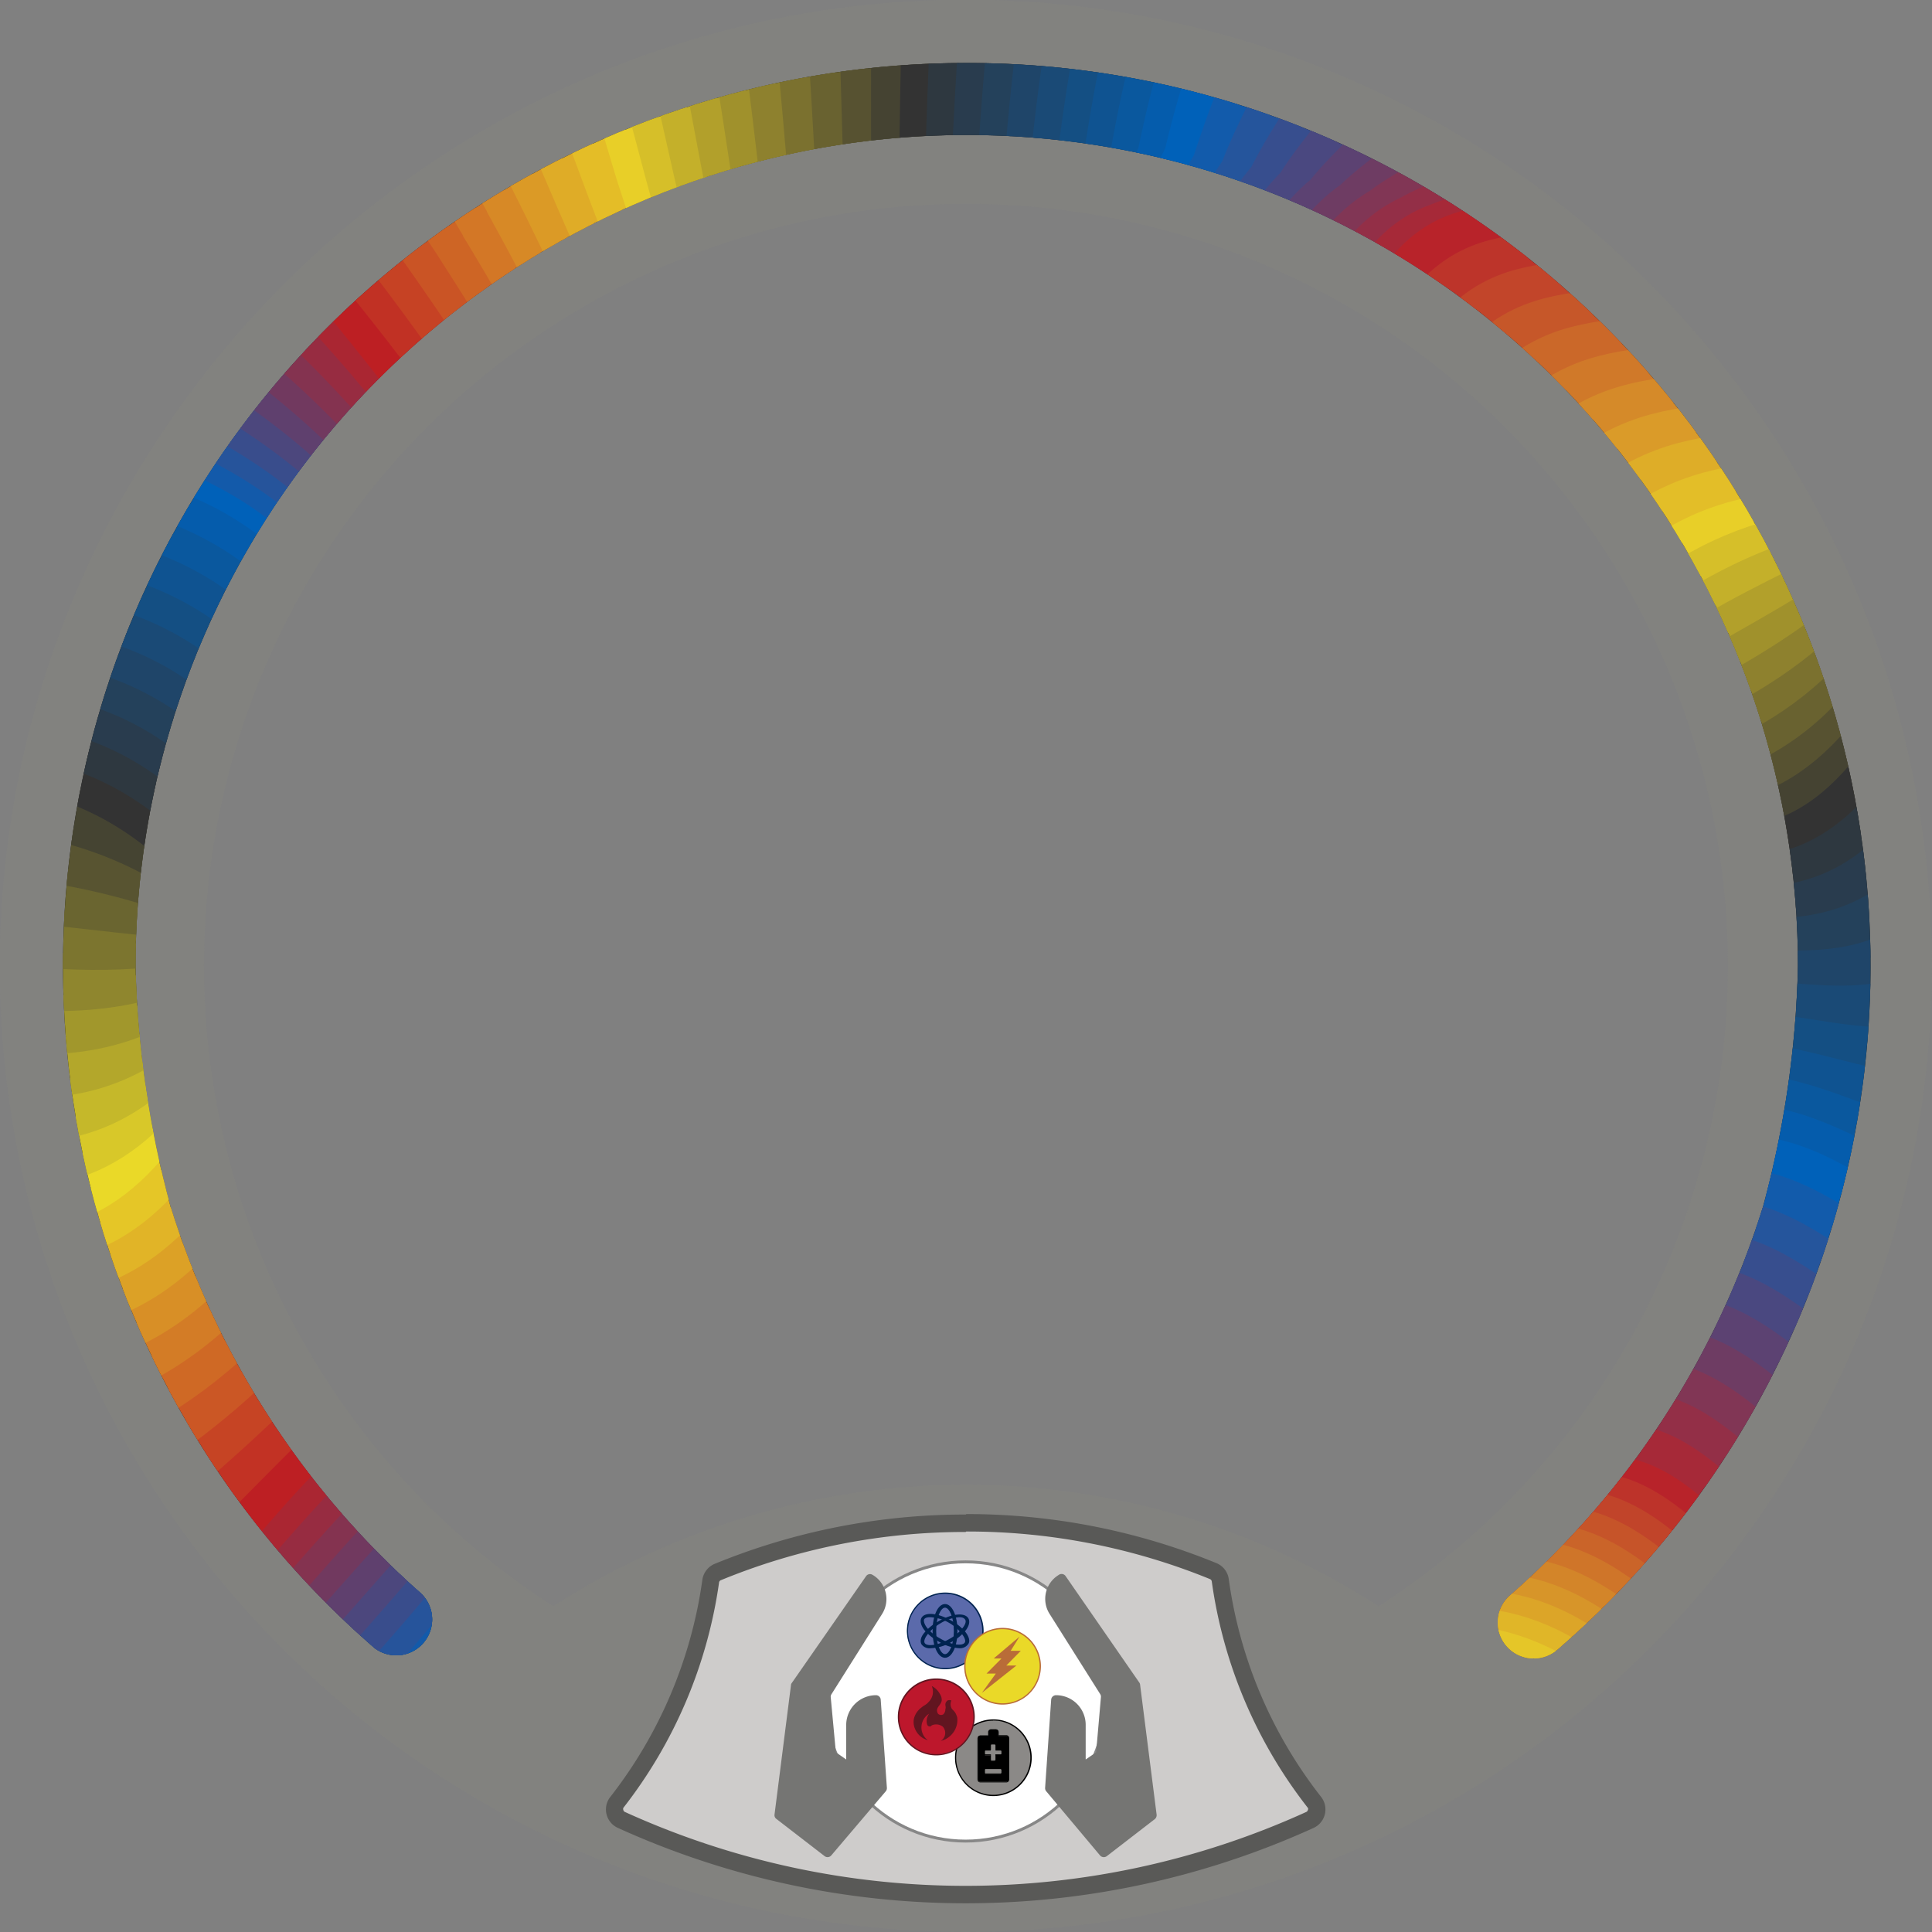 <svg id="Warstwa_1" data-name="Warstwa 1" xmlns="http://www.w3.org/2000/svg" xmlns:xlink="http://www.w3.org/1999/xlink" viewBox="0 0 166.19 166.19"><rect x="0" y="0" width="166.19" height="166.19" fill="#808080" stroke="none"/><defs><style>.cls-1,.cls-10,.cls-11,.cls-12,.cls-13,.cls-14,.cls-15,.cls-16,.cls-17,.cls-18,.cls-19,.cls-20,.cls-21,.cls-22,.cls-23,.cls-24,.cls-25,.cls-26,.cls-27,.cls-28,.cls-29,.cls-30,.cls-31,.cls-32,.cls-33,.cls-34,.cls-35,.cls-36,.cls-37,.cls-38,.cls-39,.cls-40,.cls-41,.cls-42,.cls-43,.cls-44,.cls-45,.cls-46,.cls-47,.cls-48,.cls-49,.cls-50,.cls-51,.cls-52,.cls-53,.cls-54,.cls-55,.cls-56,.cls-57,.cls-58,.cls-59,.cls-60,.cls-61,.cls-62,.cls-63,.cls-64,.cls-65,.cls-66,.cls-67,.cls-68,.cls-69,.cls-70,.cls-71,.cls-72,.cls-73,.cls-74,.cls-75,.cls-76,.cls-77,.cls-78,.cls-79,.cls-8,.cls-80,.cls-81,.cls-82,.cls-83,.cls-84,.cls-85,.cls-86,.cls-87,.cls-88,.cls-89,.cls-9,.cls-90,.cls-91,.cls-92,.cls-93,.cls-94,.cls-95{fill:none;}.cls-2{clip-path:url(#clip-path);}.cls-3{fill:#191a1a;}.cls-4{fill:#5b6aab;}.cls-5{fill:#e1a72e;}.cls-6{fill:#82827f;}.cls-7{clip-path:url(#clip-path-2);}.cls-8{stroke:#0061b9;}.cls-10,.cls-11,.cls-12,.cls-13,.cls-14,.cls-15,.cls-16,.cls-17,.cls-18,.cls-19,.cls-20,.cls-21,.cls-22,.cls-23,.cls-24,.cls-25,.cls-26,.cls-27,.cls-28,.cls-29,.cls-30,.cls-31,.cls-32,.cls-33,.cls-34,.cls-35,.cls-36,.cls-37,.cls-38,.cls-39,.cls-40,.cls-41,.cls-42,.cls-43,.cls-44,.cls-45,.cls-46,.cls-47,.cls-48,.cls-49,.cls-50,.cls-51,.cls-52,.cls-53,.cls-54,.cls-55,.cls-56,.cls-57,.cls-58,.cls-59,.cls-60,.cls-61,.cls-62,.cls-63,.cls-64,.cls-65,.cls-66,.cls-67,.cls-68,.cls-69,.cls-70,.cls-71,.cls-72,.cls-73,.cls-74,.cls-75,.cls-76,.cls-77,.cls-78,.cls-79,.cls-8,.cls-80,.cls-81,.cls-82,.cls-83,.cls-84,.cls-85,.cls-86,.cls-87,.cls-88,.cls-89,.cls-9,.cls-90,.cls-91,.cls-92,.cls-93,.cls-94,.cls-95,.cls-98{stroke-miterlimit:10;}.cls-10,.cls-11,.cls-12,.cls-13,.cls-14,.cls-15,.cls-16,.cls-17,.cls-18,.cls-19,.cls-20,.cls-21,.cls-22,.cls-23,.cls-24,.cls-25,.cls-26,.cls-27,.cls-28,.cls-29,.cls-30,.cls-31,.cls-32,.cls-33,.cls-34,.cls-35,.cls-36,.cls-37,.cls-38,.cls-39,.cls-40,.cls-41,.cls-42,.cls-43,.cls-44,.cls-45,.cls-46,.cls-47,.cls-48,.cls-49,.cls-50,.cls-51,.cls-52,.cls-53,.cls-54,.cls-55,.cls-56,.cls-57,.cls-58,.cls-59,.cls-60,.cls-61,.cls-62,.cls-63,.cls-64,.cls-65,.cls-66,.cls-67,.cls-68,.cls-69,.cls-70,.cls-71,.cls-72,.cls-73,.cls-74,.cls-75,.cls-76,.cls-77,.cls-78,.cls-79,.cls-8,.cls-80,.cls-81,.cls-82,.cls-83,.cls-84,.cls-85,.cls-86,.cls-87,.cls-88,.cls-89,.cls-9,.cls-90,.cls-91,.cls-92,.cls-93,.cls-94,.cls-95{stroke-width:5px;}.cls-9{stroke:#135aaa;}.cls-10{stroke:#26549b;}.cls-11{stroke:#394d8c;}.cls-12{stroke:#4c477d;}.cls-13{stroke:#5f406e;}.cls-14{stroke:#71395f;}.cls-15{stroke:#843350;}.cls-16{stroke:#972c41;}.cls-17{stroke:#aa2632;}.cls-18{stroke:#bd1f23;}.cls-19{stroke:#c23224;}.cls-20{stroke:#c64424;}.cls-21{stroke:#cb5725;}.cls-22{stroke:#cf6925;}.cls-23{stroke:#d37c26;}.cls-24{stroke:#d88f26;}.cls-25{stroke:#dca126;}.cls-26{stroke:#e1b427;}.cls-27{stroke:#e5c627;}.cls-28{stroke:#ead928;}.cls-29{stroke:#d8c829;}.cls-30{stroke:#c5b82a;}.cls-31{stroke:#b3a72b;}.cls-32{stroke:#a1972c;}.cls-33{stroke:#8f862e;}.cls-34{stroke:#7c752f;}.cls-35{stroke:#6a6530;}.cls-36{stroke:#585431;}.cls-37{stroke:#454432;}.cls-38{stroke:#333;}.cls-39{stroke:#2e3840;}.cls-40{stroke:#293c4e;}.cls-41{stroke:#24415b;}.cls-42{stroke:#1f4569;}.cls-43{stroke:#1a4a76;}.cls-44{stroke:#144f83;}.cls-45{stroke:#0f5391;}.cls-46{stroke:#0a589e;}.cls-47{stroke:#055cac;}.cls-48{stroke:#c13124;}.cls-49{stroke:#c64224;}.cls-50{stroke:#ca5425;}.cls-51{stroke:#ce6525;}.cls-52{stroke:#d37726;}.cls-53{stroke:#d78926;}.cls-54{stroke:#db9a26;}.cls-55{stroke:#dfac27;}.cls-56{stroke:#e4bd27;}.cls-57{stroke:#e8cf28;}.cls-58{stroke:#d6bf29;}.cls-59{stroke:#c4b02a;}.cls-60{stroke:#b2a02b;}.cls-61{stroke:#a0912c;}.cls-62{stroke:#8e812e;}.cls-63{stroke:#7b712f;}.cls-64{stroke:#696230;}.cls-65{stroke:#575231;}.cls-66{stroke:#454332;}.cls-67{stroke:#125bab;}.cls-68{stroke:#25559c;}.cls-69{stroke:#374e8e;}.cls-70{stroke:#4a4880;}.cls-71{stroke:#5c4272;}.cls-72{stroke:#6e3c63;}.cls-73{stroke:#813655;}.cls-74{stroke:#932f47;}.cls-75{stroke:#a62938;}.cls-76{stroke:#b8232a;}.cls-77{stroke:#bd342a;}.cls-78{stroke:#c2452a;}.cls-79{stroke:#c65729;}.cls-80{stroke:#cb6829;}.cls-81{stroke:#d07929;}.cls-82{stroke:#d58a29;}.cls-83{stroke:#da9b29;}.cls-84{stroke:#dead28;}.cls-85{stroke:#e3be28;}.cls-86{stroke:#bd332a;}.cls-87{stroke:#c1442a;}.cls-88{stroke:#c65429;}.cls-89{stroke:#ca6429;}.cls-90{stroke:#cf7529;}.cls-91{stroke:#d38529;}.cls-92{stroke:#d79529;}.cls-93{stroke:#dca528;}.cls-94{stroke:#e0b628;}.cls-95{stroke:#e5c628;}.cls-96{fill:#cecccb;}.cls-97{fill:#595957;}.cls-98{fill:#fff;stroke:#878787;stroke-width:0.25px;}.cls-99{fill:#757573;}.cls-100{fill:#8b8987;}.cls-101{fill:#002350;}.cls-102{fill:#ead928;}.cls-103{fill:#b96c38;}.cls-104{fill:#bd172c;}.cls-105{fill:#621520;}.cls-106{clip-path:url(#clip-path-3);}.cls-107{clip-path:url(#clip-path-4);}</style><clipPath id="clip-path"><path class="cls-1" d="M121.44-28.28h-6.37v5.84H21.86c.28-.55,4.43-9,0-15.75a13,13,0,0,0-4.75-4.25c3.32-5.67,2.4-12.65-1.88-16.66C10.12-63.9,2.91-62,2.56-61.86V-81.55H-6.81v59.8a9.22,9.22,0,0,0,9.19,9.19H120.63a9.22,9.22,0,0,0,9.19-9.19V-81.54h-8.38Z"/></clipPath><clipPath id="clip-path-2"><path class="cls-1" d="M83.1,5.42A77.66,77.66,0,0,0,31.9,141.49l.31.27a3.09,3.09,0,0,0,3.9-4.79h0a73.37,73.37,0,0,1-21.45-33.2,85.72,85.72,0,0,1-3-20.66,71.49,71.49,0,1,1,143,0,86,86,0,0,1-3,20.67,73.45,73.45,0,0,1-21.69,33.4h0a3.09,3.09,0,0,0,3.88,4.81l.31-.27A77.66,77.66,0,0,0,83.1,5.42Z"/></clipPath><clipPath id="clip-path-3"><rect class="cls-1" x="171.27" y="-149.18" width="136.62" height="36.25"/></clipPath><clipPath id="clip-path-4"><path class="cls-1" d="M299.51-28.28h-6.37v5.84H199.93c.28-.55,4.43-9,0-15.75a13.11,13.11,0,0,0-4.75-4.25c3.32-5.67,2.4-12.65-1.88-16.66C188.19-63.9,181-62,180.63-61.86V-81.55h-9.37v59.8a9.22,9.22,0,0,0,9.19,9.19H298.7a9.23,9.23,0,0,0,9.19-9.19V-81.54h-8.38Z"/></clipPath></defs><title>Storage wheel</title><g class="cls-2"><path class="cls-3" d="M54.68-36.84q-8.48,21-16.94,42.1L74.42,9.81,65-38.32Z"/><path class="cls-4" d="M42.06-40.45-.77-1.81,29.29,16.77l35-64.38Z"/><path class="cls-5" d="M32.52-49-25-27.35C-17.81-16.19-13.61-4.45-6.45,6.71l50.39-50Z"/></g><path class="cls-6" d="M81.09,0C35.53,1.1-1,39.39,0,85A83.1,83.1,0,1,0,81.09,0Zm37.5,138.17a65.49,65.49,0,0,0-71,0,65.54,65.54,0,1,1,71,0Z"/><path class="cls-3" d="M83.1,5.42A77.66,77.66,0,0,0,31.9,141.49l.31.27a3.09,3.09,0,0,0,3.9-4.79h0a73.37,73.37,0,0,1-21.45-33.2,85.72,85.72,0,0,1-3-20.66,71.49,71.49,0,1,1,143,0,86,86,0,0,1-3,20.67,73.45,73.45,0,0,1-21.69,33.4h0a3.09,3.09,0,0,0,3.88,4.81l.31-.27A77.66,77.66,0,0,0,83.1,5.42Z"/><g class="cls-7"><path class="cls-8" d="M67.87,109.16c-8.74,6.43-17.49,9.53-26.24,27.1-8.74,12.46-17.49,19.31-26.23,27.09l-26.24,27.1"/><path class="cls-9" d="M66.66,107.64c-8.75,8.71-17.49,11.26-26.24,27.1-8.74,11.93-17.49,19.51-26.24,27.09L-12,188.93"/><path class="cls-10" d="M65.44,106.12c-8.74,11-17.49,13-26.23,27.09A169.59,169.59,0,0,1,13,160.31q-13.11,13.55-26.23,27.1"/><path class="cls-11" d="M64.23,104.59c-8.74,13.29-17.49,14.73-26.23,27.1a185.78,185.78,0,0,1-26.24,27.1l-26.24,27.09"/><path class="cls-12" d="M63,103.07c-8.75,15.57-17.49,16.47-26.24,27.1C28,140.51,19.29,150.28,10.55,157.26l-26.24,27.1"/><path class="cls-13" d="M61.81,101.55c-8.75,17.86-17.49,18.2-26.24,27.1C26.82,138.46,18.08,149,9.33,155.74l-26.23,27.1"/><path class="cls-14" d="M60.59,100C51.85,120.17,43.1,120,34.36,127.12c-8.75,9.29-17.49,20.51-26.24,27.1l-26.24,27.1"/><path class="cls-15" d="M59.38,98.5c-8.75,22.44-17.49,21.67-26.24,27.1-8.74,8.76-17.49,20.71-26.23,27.1l-26.24,27.09"/><path class="cls-16" d="M58.17,97c-8.75,24.72-17.49,23.41-26.24,27.1C23.19,132.31,14.44,145,5.69,151.17q-13.11,13.56-26.23,27.1"/><path class="cls-17" d="M57,95.46c-8.74,27-17.49,25.14-26.23,27.09-8.75,7.7-17.49,21.12-26.24,27.1l-26.24,27.1"/><path class="cls-18" d="M55.74,93.94C47,123.23,38.25,120.81,29.51,121c-8.75,7.17-17.5,21.31-26.24,27.1L-23,175.23"/><path class="cls-19" d="M55.36,93.15c-9.1,27.45-18.2,24.54-27.3,25.17C19,126.82,9.85,137.51.75,143.49l-27.3,25.17"/><path class="cls-20" d="M55,92.36C45.52,118,36.06,114.57,26.61,115.6A159.39,159.39,0,0,1-1.76,138.85l-28.37,23.24"/><path class="cls-21" d="M54.59,91.57C44.78,115.35,35,111.45,25.16,112.89c-9.82,11.16-19.63,15-29.44,21.32l-29.43,21.32"/><path class="cls-22" d="M54.2,90.78C44,112.72,33.87,108.33,23.71,110.17,13.54,122.67,3.37,123-6.79,129.56L-37.29,149"/><path class="cls-23" d="M53.82,90c-10.52,20.1-21,15.22-31.56,17.46-10.53,13.83-21,10.72-31.57,17.47l-31.56,17.47"/><path class="cls-24" d="M53.44,89.19c-10.88,18.27-21.76,12.9-32.63,15.55C9.93,119.9-.95,113.34-11.83,120.28l-32.63,15.54"/><path class="cls-25" d="M53.05,88.4C41.82,104.84,30.59,99,19.36,102c-11.24,16.49-22.47,6.48-33.7,13.62L-48,129.26"/><path class="cls-26" d="M52.67,87.61c-11.59,14.6-23.18,8.24-34.76,11.7C6.32,117.13-5.27,103.67-16.86,111l-34.76,11.69"/><path class="cls-27" d="M52.28,86.82C40.34,99.58,28.4,92.73,16.46,96.59c-12,19.15-23.89,2.24-35.83,9.77l-35.83,9.76"/><path class="cls-28" d="M51.9,86C39.6,97,27.3,89.61,15,93.88c-12.3,20.48-24.6.12-36.9,7.84l-36.89,7.84"/><path class="cls-29" d="M51.93,85.07C39.61,94,27.3,86.9,15,91.64,2.67,109-9.64,91.24-22,98.2l-36.94,6.57"/><path class="cls-30" d="M52,84.1c-12.33,7-24.66.09-37,5.3C2.63,103.7-9.7,88.48-22,94.69L-59,100"/><path class="cls-31" d="M52,83.13c-12.35,5-24.7-1.65-37.05,4-12.35,11.21-24.69-1.44-37,4l-37,4"/><path class="cls-32" d="M52,82.17c-12.37,3-24.73-3.4-37.1,2.75C2.56,93-9.81,83-22.17,87.67l-37.1,2.75"/><path class="cls-33" d="M52.05,81.2c-12.39,1-24.77-5.15-37.15,1.48-12.38,5-24.76-2.48-37.15,1.47l-37.14,1.48"/><path class="cls-34" d="M52.08,80.23c-12.4-1-24.8-6.89-37.2.21-12.4,2-24.8-3-37.2.2l-37.19.21"/><path class="cls-35" d="M52.11,79.27c-12.42-2.93-24.84-8.64-37.25-1.07C2.44,77.06-10,74.68-22.39,77.13l-37.25-1.07"/><path class="cls-36" d="M52.14,78.3C39.7,73.39,27.27,67.92,14.84,76c-12.43-4.23-24.87-4-37.3-2.34l-37.3-2.35"/><path class="cls-37" d="M52.17,77.33c-12.45-6.88-24.9-12.12-37.35-3.61C2.37,66.4-10.08,69.16-22.53,70.1l-37.35-3.61"/><path class="cls-38" d="M52.19,76.37C39.73,67.5,27.26,62.5,14.8,71.48,2.33,61.07-10.14,66.4-22.6,66.59L-60,61.7"/><path class="cls-39" d="M52.66,75.22c-12.29-7.54-24.57-13.57-36.86-6.4-12.28-10.27-24.57-5-36.86-6.39L-57.91,56"/><path class="cls-40" d="M53.12,74.08C41,67.85,28.91,60.8,16.81,66.17,4.7,56-7.4,61.16-19.51,58.26l-36.31-7.91"/><path class="cls-41" d="M53.59,72.94C41.66,68,29.74,60,17.81,63.51,5.89,53.5-6,58.53-18,54.09l-35.77-9.42"/><path class="cls-42" d="M54.05,71.79c-11.74-3.58-23.49-12.7-35.23-10.93C7.08,51-4.67,55.91-16.41,49.93L-51.64,39"/><path class="cls-43" d="M54.51,70.65C43,68.39,31.39,58.24,19.82,58.2,8.26,48.46-3.3,53.29-14.86,45.76L-49.55,33.32"/><path class="cls-44" d="M55,69.5c-11.39-.94-22.77-12.11-34.15-14-11.38-9.62-22.76-4.89-34.15-14l-34.14-14"/><path class="cls-45" d="M55.44,68.36c-11.2.38-22.4-11.82-33.6-15.47C10.63,43.41-.57,48-11.77,37.43L-45.37,22"/><path class="cls-46" d="M55.9,67.22c-11,1.7-22-11.54-33.06-17-11-9.35-22-4.82-33.06-17l-33.06-17"/><path class="cls-47" d="M56.37,66.07c-10.84,3-21.68-11.24-32.52-18.49C13,38.37,2.17,42.79-8.67,29.09L-41.19,10.61"/><path class="cls-8" d="M56.83,64.93c-10.66,4.34-21.32-11-32-20s-21.32-4.76-32-20l-32-20"/><path class="cls-9" d="M57.29,64.37c-10.34,3.91-20.62-11-31-20.27S5.6,37.81-4.74,23.83c-10.33-7-20.67-14.09-31-20.27"/><path class="cls-10" d="M57.75,63.81c-10,3.47-19.91-11.12-30-20.54-9.9-9.2-20-7.82-30-20.54-10-7.41-20-14.84-30-20.54"/><path class="cls-11" d="M58.21,63.26c-9.7,3-19.2-11.2-29.08-20.81C19.61,33.19,9.74,33.09,0,21.64-9.65,13.85-19.34,6-29,.82"/><path class="cls-12" d="M58.67,62.7c-9.38,2.59-18.49-11.28-28.12-21.08C21.41,32.31,11.81,30.73,2.43,20.54-6.94,12.39-16.31,4.18-25.68-.54"/><path class="cls-13" d="M59.13,62.14C50.07,64.29,41.35,50.79,32,40.79c-8.75-9.34-18.1-12.42-27.15-21.35-9-8.52-18.1-17.11-27.15-21.35"/><path class="cls-14" d="M59.58,61.58C50.86,63.3,42.52,50.17,33.4,40,25,30.58,15.94,26,7.21,18.34-1.52,9.45-10.25.47-19-3.28"/><path class="cls-15" d="M60,61c-8.4,1.27-16.35-11.47-25.22-21.89C26.82,29.73,18,23.65,9.6,17.24,1.19,8-7.21-1.38-15.62-4.65"/><path class="cls-16" d="M60.5,60.47C52.42,61.31,44.86,49,36.25,38.31A104,104,0,0,0,12,16.15C3.91,6.51-4.18-3.23-12.26-6"/><path class="cls-17" d="M61,59.91C53.2,60.31,46,48.34,37.67,37.48,30.4,28,22.14,18.93,14.38,15.05,6.62,5-1.15-5.09-8.91-7.38"/><path class="cls-18" d="M61.42,59.35c-7.44,0-14.88-11.15-22.33-22.7-7.44-9-14.88-20.08-22.32-22.7C9.33,3.57,1.89-6.94-5.55-8.75"/><path class="cls-48" d="M61.94,58.5c-6.95-.84-13.33-12-20.84-22.86-2.89-4.17-6.2-8.39-9.3-12.27C28,18.61,24.12,14.55,20.29,12.83,13.34,2.62,6.39-7.72-.56-10"/><path class="cls-49" d="M62.45,57.65C56,56,50,45.16,43.12,34.63c-2.72-4.14-5.78-8.35-8.69-12.21-3.53-4.68-7.09-8.73-10.63-10.71-6.45-10-12.91-20.2-19.37-22.94"/><path class="cls-50" d="M63,56.8C57,54.36,51.45,43.86,45.13,33.61c-2.54-4.11-5.37-8.29-8.07-12.13-3.23-4.59-6.5-8.64-9.74-10.9-6-9.88-11.93-19.85-17.89-23"/><path class="cls-51" d="M63.48,56C58,52.71,52.88,42.54,47.14,32.6c-2.37-4.09-5-8.25-7.45-12.07C36.76,16,33.79,12,30.83,9.46,25.36-.26,19.89-10,14.42-13.71"/><path class="cls-52" d="M64,55.1c-5-4.05-9.68-13.88-14.85-23.51-2.19-4.07-4.53-8.2-6.83-12a66.07,66.07,0,0,0-8-11.24c-5-9.55-10-19.16-14.93-23.3"/><path class="cls-53" d="M64.52,54.25c-4.46-4.85-8.76-14.36-13.36-23.68-2-4-4.12-8.14-6.2-11.94a90.27,90.27,0,0,0-7.1-11.42c-4.48-9.38-9-18.81-13.45-23.41"/><path class="cls-54" d="M65,53.39c-4-5.64-7.81-14.84-11.86-23.83-1.82-4-3.71-8.09-5.58-11.88-2.06-4.18-4.14-8.27-6.21-11.59-4-9.22-8-18.47-12-23.53"/><path class="cls-55" d="M65.55,52.54c-3.46-6.44-6.86-15.34-10.37-24-1.63-4-3.31-8-5-11.81C48.44,12.65,46.67,8.55,44.9,5c-3.5-9-7-18.12-10.5-23.65"/><path class="cls-56" d="M66.06,51.69c-3-7.25-5.89-15.85-8.87-24.16-1.44-4-2.91-8-4.34-11.74-1.5-4-3-8.1-4.44-11.95-3-8.88-6-17.77-9-23.76"/><path class="cls-57" d="M66.58,50.84c-3.7-12.1-7.4-24.8-11.1-36-3.7-12.12-7.39-26.5-11.09-36"/><path class="cls-58" d="M67.79,50.76C64.5,37.45,61,25.92,57.92,14.57c-3.58-13.33-6.58-25.85-9.87-36.2"/><path class="cls-59" d="M69,50.68c-2.89-14.52-6.08-24.95-8.65-36.38C57.08-.29,54.6-10.91,51.72-22.09"/><path class="cls-60" d="M70.22,50.61C67.75,34.86,64.93,25.53,62.8,14c-2.94-15.87-4.95-24.57-7.42-36.58"/><path class="cls-61" d="M71.43,50.53c-2.06-17-4.46-25.21-6.19-36.78C62.67-3.4,61.11-10.16,59-23"/><path class="cls-62" d="M72.64,50.45c-1.65-18.17-3.61-25.34-5-37-2.15-18.45-3.31-23.27-5-37"/><path class="cls-63" d="M73.86,50.37C72.61,31,71.11,24.9,70.12,13.21c-1.68-19.74-2.5-22.62-3.75-37.16"/><path class="cls-64" d="M75.07,50.3c-.84-20.61-1.86-25.61-2.52-37.36C71.38-8.1,70.88-9,70-24.41"/><path class="cls-65" d="M76.28,50.22c-.43-21.82-1-25.73-1.29-37.55-.62-22.32-.86-21.34-1.29-37.55"/><path class="cls-66" d="M77.5,50.14c0-23,0-25.85-.07-37.74,0-23.61,0-20.69-.06-37.74"/><path class="cls-38" d="M78.71,50.06c.39-24.24.77-26,1.16-37.93.39-24.88.77-20,1.16-37.94"/><path class="cls-39" d="M79.84,50.06c.77-23.2,1.54-26.24,2.3-37.78.77-24.16,1.53-19.71,2.3-37.78"/><path class="cls-40" d="M81,50.06c1.14-22.16,2.29-26.51,3.43-37.62C85.56-11,86.7-6.95,87.84-25.19"/><path class="cls-41" d="M82.12,50.06c1.52-21.12,3-26.78,4.56-37.47,1.53-22.73,3-19,4.57-37.47"/><path class="cls-42" d="M83.25,50.06C85.15,30,87.05,23,89,12.75c1.91-22,3.81-18.73,5.71-37.32"/><path class="cls-43" d="M84.39,50.06C86.67,31,89,22.74,91.23,12.9c2.28-21.29,4.55-18.39,6.83-37.16"/><path class="cls-44" d="M85.52,50.06a257.07,257.07,0,0,1,8-37c2.65-20.58,5.31-18.07,8-37"/><path class="cls-45" d="M86.66,50.06c3-17,6.07-27.86,9.11-36.85,3-19.86,6.07-17.73,9.11-36.85"/><path class="cls-46" d="M87.79,50.06Q92.92,26.19,98,13.37c3.41-19.15,6.83-17.41,10.24-36.7"/><path class="cls-47" d="M88.93,50.06c3.79-14.87,7.59-28.4,11.38-36.54C104.1-4.91,107.9-3.55,111.69-23"/><path class="cls-8" d="M90.06,50.06c4.18-13.82,8.35-28.67,12.52-36.38C106.75-4,110.92-3.07,115.1-22.71"/><path class="cls-67" d="M90.63,50.3c3-8,5.91-17.07,8.87-23.7A59.78,59.78,0,0,1,105,14.37,97,97,0,0,1,109.8,2.22c3.26-7.32,6.52-11,9.79-23.41"/><path class="cls-68" d="M91.2,50.53c3.42-7.8,6.84-17.27,10.26-23.28a45.7,45.7,0,0,1,5.89-12.19c1.88-4.77,3.75-7.54,5.65-11.7,3.66-8,7.38-11.44,11.08-23"/><path class="cls-69" d="M91.77,50.76c3.88-7.58,7.77-17.46,11.65-22.86,2.11-6.07,4.21-9.72,6.32-12.15,2.15-4.31,4.28-6.58,6.46-11.25,4.07-8.72,8.24-11.92,12.37-22.64"/><path class="cls-70" d="M92.34,51c4.34-7.35,8.69-17.66,13-22.45,2.25-6.46,4.5-9.89,6.74-12.09,2.43-3.86,4.81-5.64,7.27-10.81,4.49-9.43,9.11-12.41,13.67-22.26"/><path class="cls-71" d="M92.9,51.23c4.82-7.13,9.63-17.87,14.45-22,2.38-6.85,4.77-10.08,7.16-12,2.69-3.39,5.34-4.68,8.08-10.36,4.9-10.13,10-12.9,15-21.88"/><path class="cls-72" d="M93.47,51.46C98.75,44.55,104,33.4,109.31,29.84c2.53-7.24,5.06-10.26,7.58-12,3-2.93,5.87-3.73,8.9-9.91C131.1-2.92,136.62-5.47,142-13.57"/><path class="cls-73" d="M94,51.69c5.74-6.68,11.49-18.26,17.23-21.2,2.67-7.64,5.34-10.45,8-12,3.23-2.47,6.39-2.77,9.71-9.46C134.7-2.48,140.68-4.81,146.53-12"/><path class="cls-74" d="M94.61,51.92c6.21-6.45,12.42-18.46,18.63-20.78,2.8-8,5.61-10.64,8.42-11.93,3.51-2,6.93-1.82,10.52-9C138.31-2,144.74-4.16,151-10.53"/><path class="cls-75" d="M95.17,52.15c6.68-6.23,13.35-18.66,20-20.37,3-8.41,5.9-10.81,8.85-11.87,3.78-1.55,7.45-.87,11.33-8.58C141.91-1.61,148.8-3.51,155.51-9"/><path class="cls-76" d="M95.74,52.39c7.14-6,14.28-18.86,21.42-20,7.14-20.35,14.28-5.38,21.42-20,7.14-13.54,14.28-15.33,21.42-20"/><path class="cls-77" d="M97,53.63c7.38-5.58,14.75-17,22.13-19,7.37-19.55,14.75-5.77,22.12-19C148.66,2,156,1.18,163.41-3.33"/><path class="cls-78" d="M98.32,54.86c7.61-5.13,15.22-15.13,22.83-18,7.61-18.75,15.22-6.16,22.83-18C151.59,5,159.2,5.21,166.81.83"/><path class="cls-79" d="M99.61,56.1c7.85-4.7,15.69-13.27,23.54-17,7.84-18,15.69-6.55,23.53-17,7.85-14,15.69-12.78,23.54-17"/><path class="cls-80" d="M100.9,57.34c8.08-4.27,16.16-11.41,24.24-16.07,8.08-17.16,16.16-6.94,24.24-16.07C157.46,11,165.55,13.28,173.63,9.14"/><path class="cls-81" d="M102.19,58.58c8.32-3.84,16.63-9.55,25-15.1,8.31-16.36,16.63-7.33,25-15.09,8.31-14.33,16.63-11.08,24.94-15.1"/><path class="cls-82" d="M103.48,59.82a108,108,0,0,0,25.66-14.13c8.55-15.56,17.1-7.72,25.65-14.12,8.55-14.49,17.1-10.23,25.65-14.12"/><path class="cls-83" d="M104.77,61.06c8.79-3,17.58-5.83,26.36-13.15,8.79-14.77,17.57-8.12,26.36-13.16,8.78-14.64,17.57-9.37,26.35-13.15"/><path class="cls-84" d="M106.06,62.3c9-2.54,18-4,27.07-12.18,9-14,18-8.51,27.06-12.18,9-14.8,18-8.53,27.06-12.19"/><path class="cls-85" d="M107.35,63.54c9.26-2.1,18.52-2.1,27.77-11.21,9.26-13.18,18.51-8.9,27.77-11.21,9.26-15,18.51-7.68,27.77-11.21"/><path class="cls-57" d="M108.64,64.77c9.5-1.66,19-.23,28.48-10.23,9.49-12.38,19-9.29,28.47-10.24,9.49-15.11,19-6.82,28.47-10.24"/><path class="cls-58" d="M109.88,65.86c9.45-2.38,19.4.06,28.36-9.41,5.23-5.55,9.86-8,14.8-9.35,4.48-.81,9-.51,13.43-1,9.52-13.85,19-6.53,28.55-9.83"/><path class="cls-59" d="M111.12,66.94c9.41-3.08,19.27-.12,28.23-8.58a42,42,0,0,1,14.72-9.18c4.43-.89,8.85-.75,13.28-1.31,9.54-12.58,19.08-6.23,28.62-9.42"/><path class="cls-60" d="M112.36,68c9.37-3.8,19.13-.32,28.11-7.77,5.11-4.23,9.75-6.56,14.63-9,4.38-1,8.75-1,13.13-1.6,9.57-11.3,19.13-5.92,28.7-9"/><path class="cls-61" d="M113.6,69.11c9.33-4.5,19-.52,28-6.94,5-3.59,9.7-5.84,14.54-8.84,4.33-1,8.65-1.22,13-1.89,9.59-10,19.18-5.63,28.77-8.6"/><path class="cls-62" d="M114.84,70.19c9.29-5.2,18.83-.74,27.87-6.11,5-2.95,9.64-5.12,14.45-8.67,4.28-1.11,8.55-1.46,12.83-2.19,9.61-8.77,19.23-5.32,28.85-8.19"/><path class="cls-63" d="M116.08,71.28c9.25-5.92,18.68-1,27.75-5.29,4.89-2.32,9.58-4.41,14.37-8.5,4.22-1.18,8.44-1.7,12.67-2.49,9.64-7.5,19.28-5,28.92-7.77"/><path class="cls-64" d="M117.32,72.36c9.21-6.62,18.53-1.24,27.62-4.46,4.83-1.71,9.53-3.69,14.29-8.33,4.17-1.26,8.34-2,12.52-2.78,9.66-6.23,19.33-4.73,29-7.37"/><path class="cls-65" d="M118.55,73.45c9.17-7.34,18.4-1.53,27.51-3.64a25.54,25.54,0,0,0,14.2-8.16,123.44,123.44,0,0,1,12.37-3.08c9.69-5,19.38-4.42,29.07-7"/><path class="cls-66" d="M119.79,74.53c9.13-8,18.27-1.83,27.39-2.81,4.71-.51,9.41-2.26,14.11-8a117.61,117.61,0,0,1,12.22-3.37c9.71-3.7,19.43-4.13,29.15-6.55"/><path class="cls-38" d="M121,75.61c13.77-13.25,27.53,8.7,41.29-9.8,13.77-5.1,27.53-6.54,41.29-9.81"/><path class="cls-39" d="M121.14,77.26c9.39-8.62,18.78-.45,28.17-1,4.44-.09,8.88-1.3,13.32-6.32,4.51-1.24,9-2.22,13.52-3.52,9.29-1.72,18.58-2.69,27.88-4.4"/><path class="cls-40" d="M121.24,78.92c9.4-8.22,18.81.81,28.21,0,4.5-.06,9-.69,13.5-4.83a91.41,91.41,0,0,0,13.54-3c9.32-1.23,18.63-1.79,27.95-3"/><path class="cls-41" d="M121.34,80.57c9.42-7.81,18.84,2.08,28.26,1,4.55,0,9.11-.07,13.66-3.35,4.52-.36,9-.76,13.57-2.51,9.34-.74,18.68-.89,28-1.62"/><path class="cls-42" d="M121.44,82.22c9.44-7.4,18.87,3.34,28.31,2,4.6,0,9.21.54,13.82-1.86,4.53.07,9.06,0,13.59-2,9.37-.25,18.74,0,28.1-.24"/><path class="cls-43" d="M121.55,83.87c9.45-7,18.89,4.61,28.34,3,4.67,0,9.33,1.15,14-.37,4.54.5,9.08.69,13.62-1.5,9.39.24,18.78.9,28.18,1.14"/><path class="cls-44" d="M121.65,85.52c9.46-6.58,18.93,5.88,28.39,4.06,4.72.07,9.43,1.77,14.15,1.12,4.55.93,9.1,1.41,13.65-1,9.41.73,18.83,1.8,28.25,2.53"/><path class="cls-45" d="M121.75,87.17c9.48-6.17,19,7.14,28.44,5.07,4.77.1,9.54,2.38,14.31,2.61,4.56,1.36,9.12,2.14,13.67-.5,9.45,1.22,18.89,2.69,28.33,3.92"/><path class="cls-46" d="M121.86,88.83c9.49-5.77,19,8.4,28.47,6.07,4.83.14,9.66,3,14.49,4.1,4.56,1.79,9.12,2.86,13.69,0,9.47,1.71,18.94,3.59,28.41,5.31"/><path class="cls-47" d="M122,90.48c9.51-5.36,19,9.67,28.52,7.08,4.88.17,9.76,3.61,14.65,5.59,4.57,2.22,9.14,3.58,13.72.5,9.49,2.2,19,4.49,28.48,6.7"/><path class="cls-8" d="M122.06,92.13c9.52-4.95,19,10.93,28.56,8.09,9.52.4,19,15,28.56,8.08l28.56,8.09"/><path class="cls-67" d="M121,93.91c9.46-4,18.92,9.77,28.38,9.07,9.46.23,18.92,15.51,28.38,9.06l28.38,9.07"/><path class="cls-68" d="M119.84,95.69c9.4-3.1,18.8,8.61,28.2,10,9.4.06,18.8,16.07,28.2,10l28.2,10"/><path class="cls-69" d="M118.74,97.47c9.33-2.18,18.67,7.44,28,11,9.34-.1,18.68,16.63,28,11l28,11"/><path class="cls-70" d="M117.63,99.25c9.27-1.25,18.55,6.28,27.83,12,9.28-.27,18.56,17.2,27.84,12l27.84,12"/><path class="cls-71" d="M116.52,101c9.21-.33,18.43,5.12,27.65,13,9.22-.44,18.44,17.76,27.66,13l27.65,13"/><path class="cls-72" d="M115.41,102.81c9.15.6,18.31,4,27.47,14,9.16-.6,18.32,18.32,27.48,14l27.47,14"/><path class="cls-73" d="M114.3,104.59c9.09,1.53,18.19,2.79,27.29,15,9.1-.77,18.2,18.88,27.3,15l27.29,15"/><path class="cls-74" d="M113.19,106.37c9,2.45,18.07,1.63,27.11,15.94,9-1,18.08,19.43,27.11,15.93l27.12,15.93"/><path class="cls-75" d="M112.08,108.15c9,3.38,18,.47,26.93,16.92,9-1.11,18,20,26.93,16.91l26.94,16.91"/><path class="cls-76" d="M111,109.94c8.92,4.29,17.83-.71,26.75,17.89,8.92-1.28,17.84,20.55,26.75,17.89l26.76,17.89"/><path class="cls-86" d="M109.86,110.94c8.83,5,17.66,1.13,26.48,18.32,8.83-1.15,17.66,18.89,26.49,18.33l26.49,18.32"/><path class="cls-87" d="M108.75,112c8.74,5.64,17.48,3,26.22,18.75,8.74-1,17.48,17.23,26.22,18.75l26.22,18.76"/><path class="cls-88" d="M107.64,113c8.65,6.32,17.3,4.8,26,19.19,8.65-.91,17.3,15.56,25.95,19.18l26,19.18"/><path class="cls-89" d="M106.53,114c8.56,7,17.12,6.63,25.68,19.61,8.57-.78,17.13,13.9,25.69,19.62l25.69,19.61"/><path class="cls-90" d="M105.42,115c8.47,7.66,17,8.47,25.42,20,8.47-.66,16.94,12.23,25.42,20l25.42,20"/><path class="cls-91" d="M104.31,116c8.38,8.34,16.77,10.31,25.15,20.48,8.39-.54,16.77,10.56,25.15,20.47l25.16,20.47"/><path class="cls-92" d="M103.2,117c8.3,9,16.59,12.14,24.89,20.9,8.29-.41,16.59,8.91,24.88,20.91l24.89,20.9"/><path class="cls-93" d="M102.09,118c8.21,9.68,16.41,14,24.62,21.33,8.21-.29,16.41,7.24,24.62,21.33L176,182"/><path class="cls-94" d="M101,119c8.12,10.36,16.24,15.81,24.35,21.77,8.12-.17,16.24,5.57,24.36,21.76L174,184.28"/><path class="cls-95" d="M99.87,120c8,11,16.06,17.64,24.09,22.19,8,0,16,3.91,24.08,22.2l24.09,22.19"/></g><path class="cls-96" d="M83.1,163a70.87,70.87,0,0,1-29.65-6.44,1,1,0,0,1-.57-.68,1,1,0,0,1,.18-.83,39.86,39.86,0,0,0,8.07-19,1,1,0,0,1,.6-.8,56.3,56.3,0,0,1,42.6,0,1,1,0,0,1,.6.8A39.94,39.94,0,0,0,113,155a.94.94,0,0,1,.18.83,1,1,0,0,1-.57.69A70.9,70.9,0,0,1,83.1,163Z"/><path class="cls-97" d="M83.1,131.74a55.22,55.22,0,0,1,21,4.1.27.27,0,0,1,.14.22,40.69,40.69,0,0,0,8.26,19.45.18.18,0,0,1,0,.19.24.24,0,0,1-.15.17,70.73,70.73,0,0,1-58.58,0,.24.24,0,0,1-.15-.17.25.25,0,0,1,0-.19,40.77,40.77,0,0,0,8.23-19.36.25.25,0,0,1,.13-.21,55.15,55.15,0,0,1,21.09-4.16m0-1.5a56.75,56.75,0,0,0-21.66,4.27,1.77,1.77,0,0,0-1,1.39,39.11,39.11,0,0,1-7.92,18.64,1.74,1.74,0,0,0,.67,2.66,72.29,72.29,0,0,0,59.83,0,1.75,1.75,0,0,0,.66-2.66,39,39,0,0,1-7.95-18.73,1.74,1.74,0,0,0-1.06-1.39,56.62,56.62,0,0,0-21.52-4.22Z"/><circle class="cls-98" cx="83.06" cy="146.36" r="12.01"/><path class="cls-99" d="M99.36,156.46l-4.16,3.21a.43.43,0,0,1-.57-.06L90,154.09a.42.42,0,0,1-.1-.3l.52-7.58a.42.42,0,0,1,.41-.39h0a2.55,2.55,0,0,1,2.56,2.53l0,3,.9-.62.41-4.74a.4.4,0,0,0-.06-.26l-4.36-6.91a2.41,2.41,0,0,1,.72-3.3l.09-.06a.42.42,0,0,1,.57.11L98,144.73a.36.36,0,0,1,.07.18l1.42,11.17A.45.45,0,0,1,99.36,156.46Z"/><path class="cls-99" d="M66.78,156.46l4.16,3.21a.42.42,0,0,0,.56-.06l4.69-5.52a.42.42,0,0,0,.1-.3l-.53-7.58a.41.41,0,0,0-.41-.39h0a2.57,2.57,0,0,0-2.56,2.53l0,3-.89-.62L71.46,146a.4.4,0,0,1,.06-.26l4.36-6.91a2.41,2.41,0,0,0-.72-3.3l-.1-.06a.41.41,0,0,0-.56.11l-6.39,9.19a.29.29,0,0,0-.07.18l-1.42,11.17A.4.4,0,0,0,66.78,156.46Z"/><ellipse class="cls-100" cx="85.43" cy="151.2" rx="3.26" ry="3.24"/><path d="M85.43,154.5a3.3,3.3,0,1,1,3.32-3.3A3.31,3.31,0,0,1,85.43,154.5Zm0-6.49a3.19,3.19,0,1,0,3.2,3.19A3.19,3.19,0,0,0,85.43,148Z"/><path d="M86.53,149.32h-.66V149a.23.23,0,0,0-.23-.23h-.42A.23.23,0,0,0,85,149v.28h-.66a.23.23,0,0,0-.23.23v3.53a.23.23,0,0,0,.23.23h2.2a.23.23,0,0,0,.23-.23v-3.53A.23.23,0,0,0,86.53,149.32Zm-.37,3.19a.08.08,0,0,1-.08.07h-1.3a.07.07,0,0,1-.08-.07v-.26a.07.07,0,0,1,.08-.08h1.3a.08.08,0,0,1,.08.08Zm0-1.64a.09.09,0,0,1-.08.08h-.44v.44a.09.09,0,0,1-.08.08H85.3a.08.08,0,0,1-.08-.08V151h-.44a.08.08,0,0,1-.08-.08v-.26a.08.08,0,0,1,.08-.08h.44v-.44a.08.08,0,0,1,.08-.08h.26a.09.09,0,0,1,.08.08v.44h.44a.09.09,0,0,1,.08.08Z"/><path d="M86.53,153.32h-2.2a.25.25,0,0,1-.25-.24v-3.53a.25.25,0,0,1,.25-.25H85V149a.25.25,0,0,1,.25-.25h.42a.25.25,0,0,1,.24.25v.26h.65a.25.25,0,0,1,.25.25v3.53A.25.25,0,0,1,86.53,153.32Zm-2.2-4a.21.21,0,0,0-.21.21v3.53a.21.21,0,0,0,.21.21h2.2a.21.21,0,0,0,.21-.21v-3.53a.21.21,0,0,0-.21-.21h-.68V149a.21.21,0,0,0-.21-.21h-.42A.21.21,0,0,0,85,149v.3Zm1.75,3.26h-1.3a.09.09,0,0,1-.1-.09v-.26a.09.09,0,0,1,.1-.1h1.3a.1.1,0,0,1,.1.1v.26A.1.1,0,0,1,86.08,152.6Zm-1.3-.41a.05.05,0,0,0-.06.06v.26a.06.06,0,0,0,.06.06h1.3a.06.06,0,0,0,.06-.06v-.26a.06.06,0,0,0-.06-.06Zm.78-.71H85.3a.09.09,0,0,1-.1-.09V151h-.42a.1.1,0,0,1-.1-.1v-.26a.1.1,0,0,1,.1-.1h.42v-.42a.1.1,0,0,1,.1-.1h.26a.11.11,0,0,1,.1.1v.42h.42a.11.11,0,0,1,.1.1v.26a.11.11,0,0,1-.1.1h-.42v.42A.1.1,0,0,1,85.56,151.48Zm-.78-.93a.06.06,0,0,0-.06.06v.26a.06.06,0,0,0,.06.06h.46v.46a.06.06,0,0,0,.06.06h.26a.06.06,0,0,0,.06-.06v-.46h.46a.06.06,0,0,0,.06-.06v-.26a.06.06,0,0,0-.06-.06h-.46v-.46a.06.06,0,0,0-.06-.06H85.3a.06.06,0,0,0-.06.06v.46Z"/><ellipse class="cls-4" cx="81.29" cy="140.29" rx="3.26" ry="3.24"/><path class="cls-101" d="M81.29,143.59a3.3,3.3,0,1,1,3.32-3.3A3.31,3.31,0,0,1,81.29,143.59Zm0-6.49a3.19,3.19,0,1,0,3.2,3.19A3.2,3.2,0,0,0,81.29,137.1Z"/><path class="cls-101" d="M81.29,142.6c-.61,0-1.07-1-1.07-2.31s.46-2.31,1.07-2.31,1.07,1,1.07,2.31S81.9,142.6,81.29,142.6Zm0-4.31c-.36,0-.76.82-.76,2s.4,2,.76,2,.76-.82.76-2S81.65,138.29,81.29,138.29Z"/><path class="cls-101" d="M82.53,141.78a3.74,3.74,0,0,1-1.78-.57,4.2,4.2,0,0,1-1.24-1c-.31-.41-.39-.78-.24-1.05.31-.52,1.41-.42,2.55.24a4.2,4.2,0,0,1,1.24,1c.31.41.39.78.24,1h0A.85.85,0,0,1,82.53,141.78ZM80,139.11c-.25,0-.43.06-.5.18s0,.41.22.7a3.72,3.72,0,0,0,1.15.95c1,.59,1.94.66,2.12.35h0c.09-.15,0-.41-.22-.7a3.83,3.83,0,0,0-1.14-1A3.59,3.59,0,0,0,80,139.11Z"/><path class="cls-101" d="M80.05,141.78a.86.86,0,0,1-.78-.33c-.15-.27-.07-.64.24-1a4.2,4.2,0,0,1,1.24-1c1.15-.66,2.24-.76,2.55-.24.15.27.07.64-.24,1.05a4.2,4.2,0,0,1-1.24,1A3.74,3.74,0,0,1,80.05,141.78Zm2.48-2.67a3.52,3.52,0,0,0-1.62.52,3.88,3.88,0,0,0-1.15,1c-.22.29-.3.55-.22.7h0c.18.31,1.1.24,2.13-.35a3.67,3.67,0,0,0,1.14-.95c.23-.29.31-.55.22-.7S82.78,139.11,82.53,139.11Z"/><ellipse class="cls-102" cx="86.22" cy="143.33" rx="3.26" ry="3.24"/><path class="cls-103" d="M86.22,146.63a3.3,3.3,0,1,1,3.32-3.3A3.31,3.31,0,0,1,86.22,146.63Zm0-6.49a3.19,3.19,0,1,0,3.21,3.19A3.2,3.2,0,0,0,86.22,140.14Z"/><polygon class="cls-103" points="87.38 141.15 85.69 142.59 86.33 142.59 85.05 143.89 85.81 143.89 84.85 145.22 87.2 143.36 86.38 143.36 87.63 142.09 86.81 142.09 87.38 141.15"/><path class="cls-103" d="M84.46,145.62l1.2-1.66h-.8l1.29-1.3h-.67l2.22-1.88L86.94,142h.87l-1.25,1.27h.87Zm.77-1.81H86l-.72,1L87,143.43h-.79l1.25-1.26h-.77l.39-.65-1.16,1h.62Z"/><ellipse class="cls-104" cx="80.53" cy="147.68" rx="3.26" ry="3.24"/><path class="cls-105" d="M80.53,151a3.31,3.31,0,1,1,3.32-3.31A3.32,3.32,0,0,1,80.53,151Zm0-6.49a3.19,3.19,0,1,0,3.2,3.18A3.2,3.2,0,0,0,80.53,144.5Z"/><path class="cls-105" d="M82.34,147.73a2.12,2.12,0,0,0-.14-.35c-.14-.25-.28-.29-.36-.46a.76.76,0,0,1,0-.64.42.42,0,0,0-.34,0,.46.46,0,0,0-.18.32c0,.19.06.22,0,.44a.59.59,0,0,1-.18.43.39.39,0,0,1-.38,0c-.14-.08-.15-.27-.16-.31,0-.39.37-.51.41-.92a1,1,0,0,0-.18-.56,1.65,1.65,0,0,0-.68-.65,1.24,1.24,0,0,1,.06.81,1.27,1.27,0,0,1-.33.56c-.23.27-.36.26-.63.49a1.71,1.71,0,0,0-.63.93,1.5,1.5,0,0,0,.1.92,1.67,1.67,0,0,0,.74.81,2.28,2.28,0,0,0,.36.15,1.37,1.37,0,0,1-.53-.82,1.39,1.39,0,0,1,.64-1.47,1.05,1.05,0,0,0-.22.68s0,.35.18.4.16,0,.27-.08a.94.94,0,0,1,.93.11.8.8,0,0,1,.17.82.84.84,0,0,1-.33.41,1.78,1.78,0,0,0,.82-.44A1.83,1.83,0,0,0,82.34,147.73Z"/><g class="cls-106"><g class="cls-107"><path class="cls-5" d="M210.58-49,153.1-27.35c7.16,11.16,11.35,22.9,18.51,34.06l50.39-50Z"/></g></g></svg>